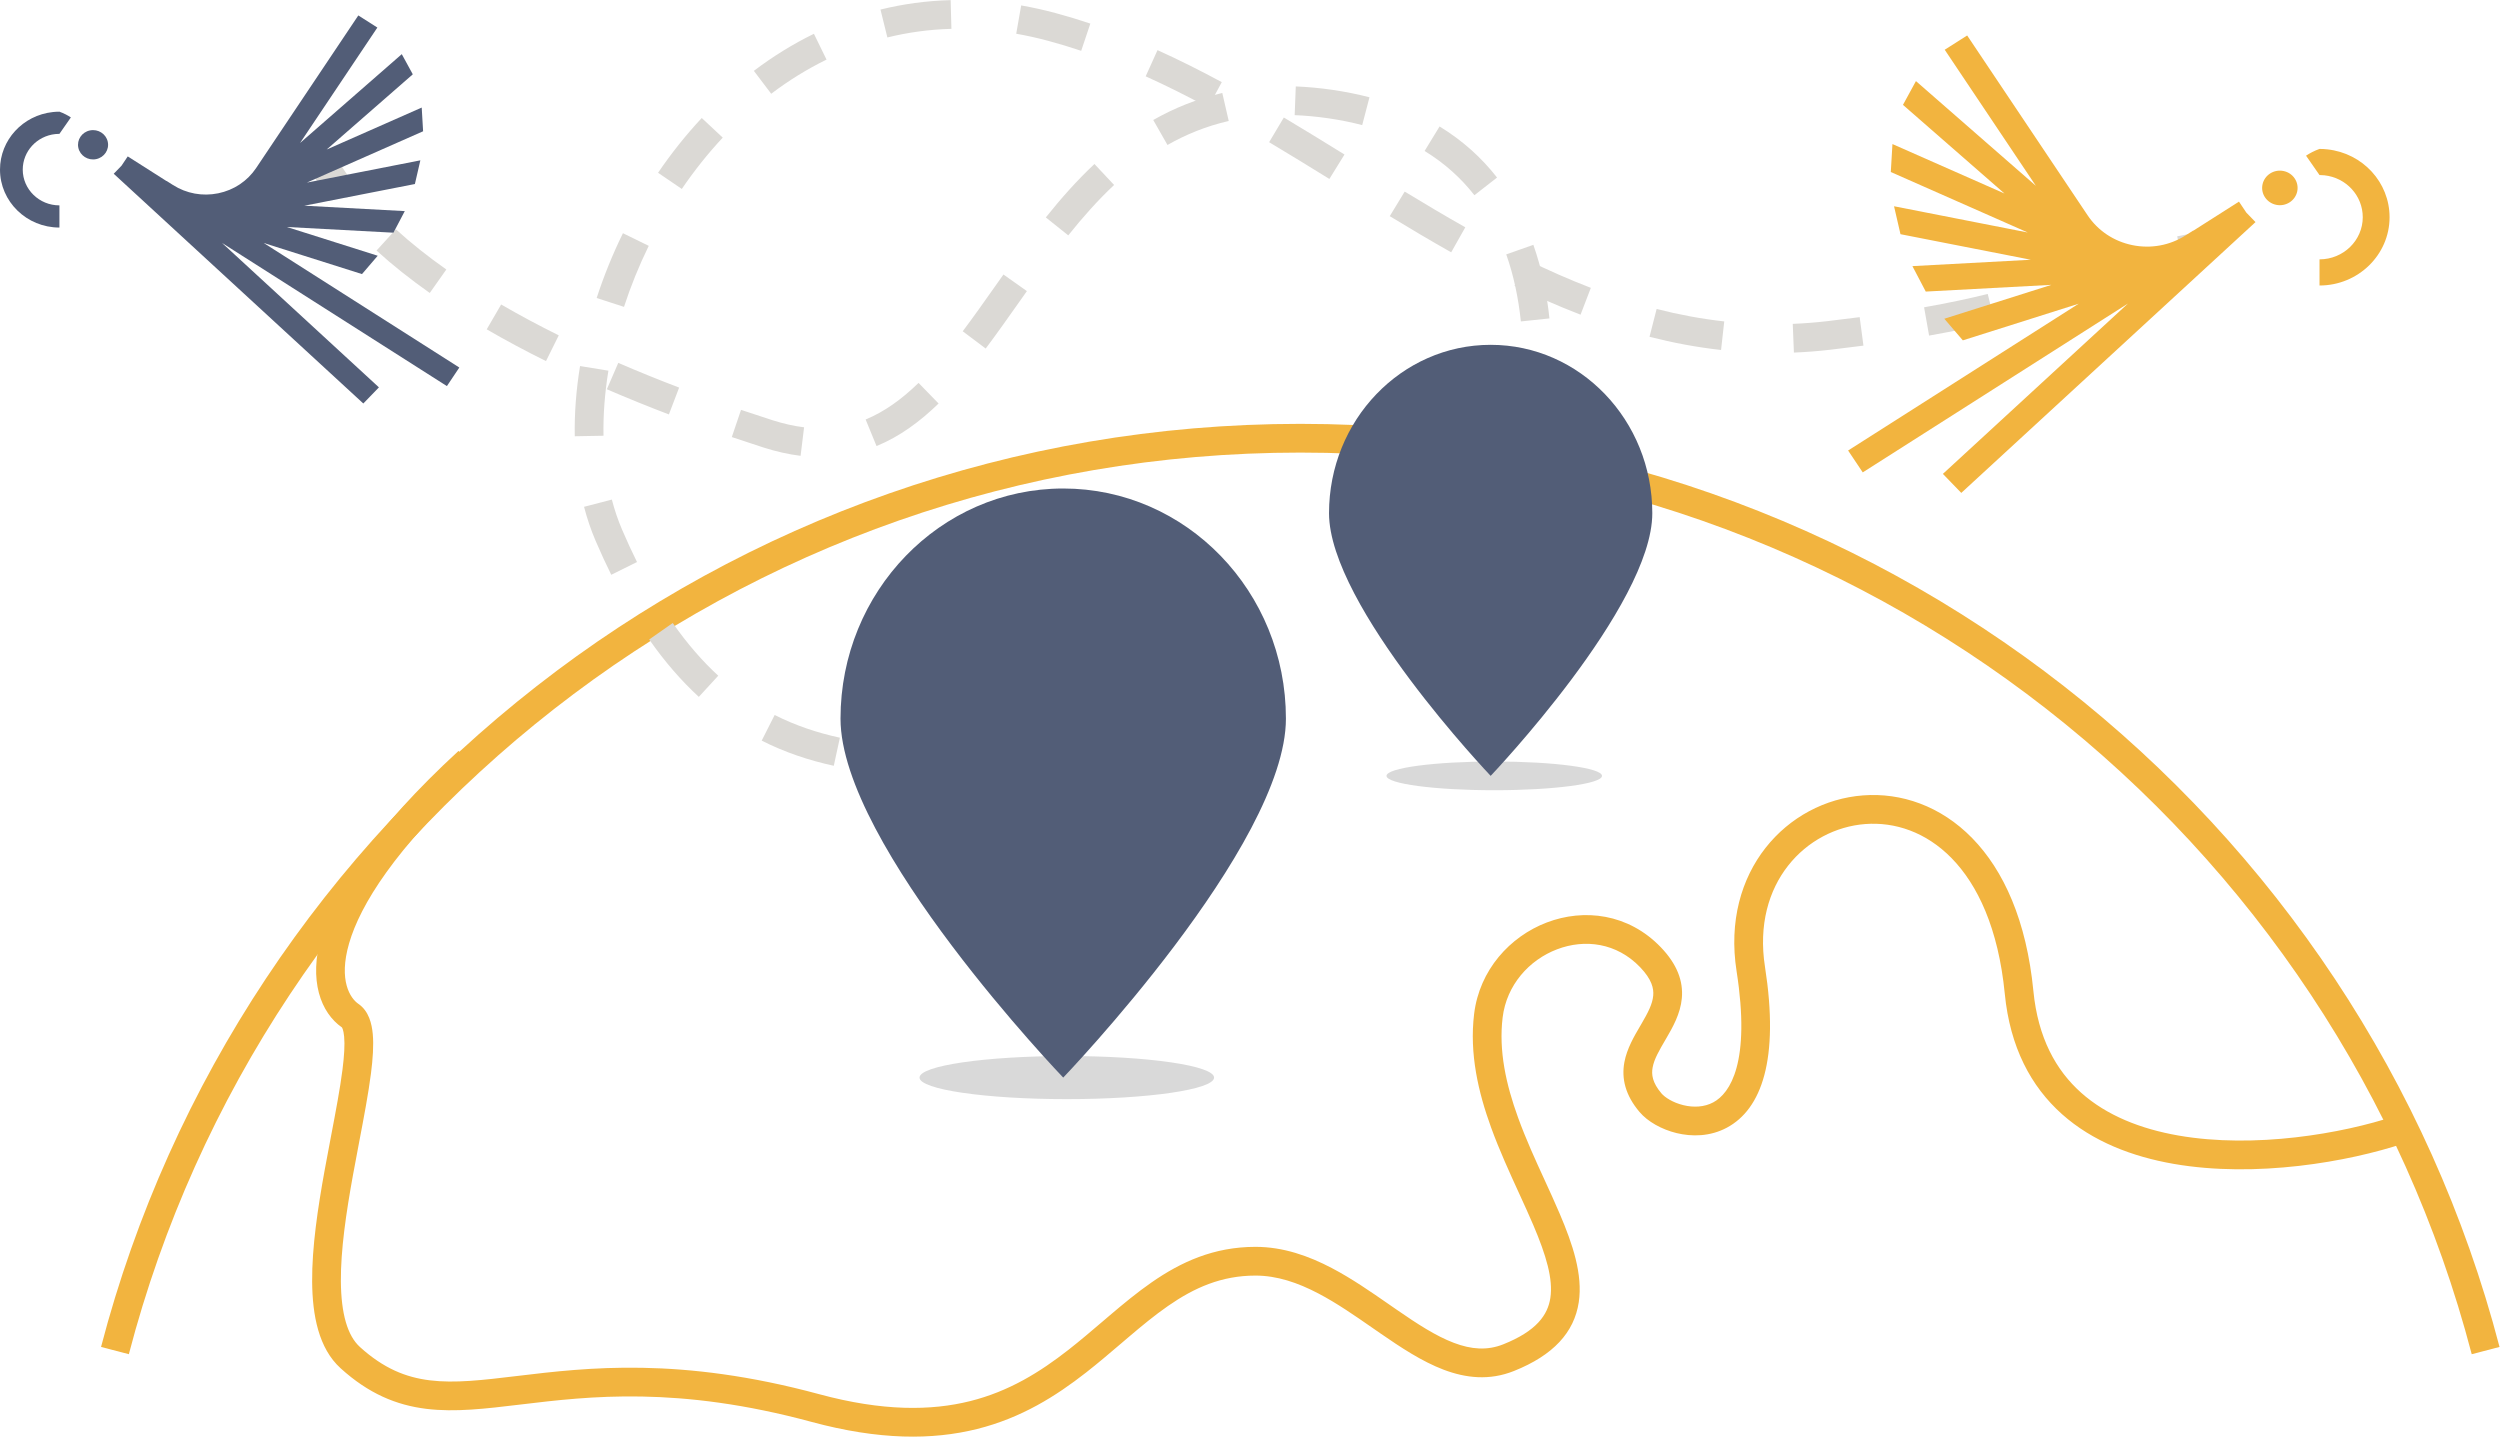 <svg width="348" height="200" viewBox="0 0 348 200" fill="none" xmlns="http://www.w3.org/2000/svg">
<path fill-rule="evenodd" clip-rule="evenodd" d="M181 63C102.64 63 36.776 116.306 17.935 188.505L14.065 187.495C33.357 113.57 100.784 59 181 59C261.215 59 328.643 113.57 347.935 187.495L344.064 188.505C325.223 116.306 259.359 63 181 63Z" fill="#F2B43F"/>
<path fill-rule="evenodd" clip-rule="evenodd" d="M44.758 130.181C46.592 123.866 52.014 115.413 63.823 104.529L66.534 107.471C54.949 118.147 50.137 126 48.599 131.296C47.078 136.534 48.781 138.979 49.893 139.742C51.351 140.742 51.761 142.521 51.89 143.949C52.03 145.499 51.898 147.382 51.642 149.397C51.288 152.185 50.654 155.517 49.992 158.991C49.699 160.526 49.401 162.09 49.12 163.645C48.187 168.812 47.417 173.986 47.45 178.368C47.484 182.862 48.364 185.926 50.104 187.503C53.392 190.483 56.475 191.728 59.837 192.142C63.321 192.571 67.141 192.12 72.028 191.532C81.757 190.363 94.653 188.828 114.022 194.069C122.886 196.468 129.615 196.391 135.038 195.036C140.471 193.678 144.761 190.996 148.709 187.911C150.327 186.646 151.863 185.335 153.409 184.015C153.762 183.714 154.115 183.412 154.47 183.11C156.361 181.503 158.287 179.906 160.312 178.501C164.393 175.67 168.962 173.561 174.759 173.561C178.637 173.561 182.179 174.828 185.405 176.523C188.192 177.988 190.86 179.841 193.343 181.564C193.711 181.82 194.074 182.072 194.434 182.32C197.291 184.292 199.869 185.973 202.371 186.922C204.808 187.847 207.026 188.02 209.258 187.128C213.921 185.264 215.453 183.009 215.808 180.681C216.209 178.049 215.23 174.741 213.446 170.553C212.863 169.183 212.19 167.713 211.486 166.176C210.152 163.261 208.708 160.108 207.56 156.949C205.775 152.031 204.527 146.68 205.196 141.15C205.94 135.005 210.194 130.361 215.315 128.408C220.469 126.442 226.67 127.147 231.198 131.871C233.455 134.226 234.322 136.569 234.113 138.939C233.92 141.126 232.813 143.048 231.944 144.538L231.857 144.686C230.937 146.262 230.264 147.416 230.047 148.585C229.865 149.565 229.99 150.688 231.279 152.205C231.742 152.75 232.854 153.48 234.32 153.838C235.746 154.187 237.234 154.118 238.486 153.448C240.835 152.191 243.716 147.896 241.732 135.191C239.554 121.241 248.79 111.519 259.345 110.718C264.621 110.317 270.129 112.162 274.53 116.666C278.916 121.155 282.092 128.161 283.047 137.942C283.683 144.459 286.183 148.976 289.693 152.106C293.243 155.272 297.976 157.149 303.25 158.068C313.84 159.914 326.048 157.799 333.367 155.358L334.632 159.153C326.903 161.73 314.001 164.003 302.563 162.009C296.823 161.008 291.311 158.908 287.03 155.091C282.709 151.237 279.791 145.763 279.066 138.331C278.174 129.196 275.258 123.134 271.669 119.462C268.096 115.805 263.747 114.395 259.648 114.706C251.453 115.329 243.861 122.896 245.685 134.574C247.702 147.496 245.204 154.39 240.374 156.975C238.037 158.225 235.486 158.241 233.37 157.724C231.295 157.216 229.364 156.129 228.23 154.795C226.236 152.447 225.693 150.125 226.114 147.855C226.464 145.97 227.481 144.238 228.29 142.861C228.358 142.746 228.424 142.633 228.488 142.522C229.415 140.934 230.026 139.753 230.128 138.588C230.215 137.607 229.953 136.352 228.311 134.639C225.041 131.228 220.601 130.673 216.74 132.145C212.847 133.63 209.713 137.122 209.167 141.631C208.605 146.271 209.634 150.939 211.32 155.583C212.421 158.613 213.727 161.462 215.014 164.266C215.738 165.846 216.456 167.41 217.126 168.986C218.895 173.138 220.352 177.408 219.762 181.283C219.125 185.462 216.238 188.645 210.742 190.842C207.328 192.208 204.036 191.832 200.953 190.662C197.936 189.518 194.986 187.561 192.162 185.612C191.788 185.354 191.416 185.096 191.045 184.839C188.543 183.103 186.096 181.405 183.544 180.064C180.638 178.537 177.752 177.561 174.759 177.561C170.041 177.561 166.26 179.243 162.592 181.788C160.741 183.072 158.942 184.559 157.061 186.158C156.721 186.447 156.377 186.74 156.031 187.036C154.481 188.36 152.865 189.739 151.172 191.063C147 194.323 142.2 197.369 136.009 198.916C129.808 200.466 122.376 200.474 112.978 197.931C94.347 192.889 82.056 194.356 72.506 195.504L72.295 195.529C67.625 196.091 63.352 196.605 59.348 196.112C55.162 195.597 51.312 193.997 47.418 190.467C44.345 187.683 43.485 183.074 43.45 178.398C43.414 173.611 44.247 168.117 45.184 162.934C45.484 161.272 45.793 159.65 46.092 158.085C46.74 154.683 47.336 151.554 47.674 148.893C47.92 146.957 48.007 145.419 47.906 144.309C47.814 143.29 47.6 143.03 47.599 143.019C44.68 140.993 42.913 136.531 44.758 130.181Z" fill="#F2B43F"/>
<path d="M169 150C169 151.657 159.821 153 148.5 153C137.178 153 128 151.657 128 150C128 148.343 137.178 147 148.5 147C159.821 147 169 148.343 169 150Z" fill="#D9D9D9"/>
<path d="M223 108C223 109.105 216.284 110 208 110C199.715 110 193 109.105 193 108C193 106.895 199.715 106 208 106C216.284 106 223 106.895 223 108Z" fill="#D9D9D9"/>
<path fill-rule="evenodd" clip-rule="evenodd" d="M184.894 16.465C183.269 16.229 181.712 16.087 180.218 16.029L180.372 12.032C182.013 12.095 183.711 12.252 185.469 12.507C187.281 12.771 189 13.118 190.63 13.543L189.618 17.414C188.14 17.027 186.567 16.709 184.894 16.465ZM171.039 16.841C167.92 17.557 165.101 18.705 162.512 20.18L160.532 16.704C163.437 15.05 166.62 13.752 170.143 12.942L171.039 16.841ZM205.236 27.175C203.396 24.818 201.113 22.733 198.303 21.017L200.388 17.604C203.615 19.575 206.258 21.984 208.389 24.714L205.236 27.175ZM45.917 27.813C44.923 26.484 44.032 25.124 43.254 23.733L46.745 21.781C47.43 23.005 48.223 24.218 49.12 25.418L45.917 27.813ZM155.083 25.748C152.807 27.882 150.705 30.257 148.702 32.763L145.577 30.266C147.659 27.661 149.892 25.132 152.347 22.83L155.083 25.748ZM59.823 40.782C57.142 38.891 54.657 36.922 52.413 34.876L55.108 31.92C57.211 33.838 59.563 35.704 62.129 37.514L59.823 40.782ZM211.706 44.744C211.364 41.493 210.707 38.349 209.67 35.412L213.442 34.08C214.6 37.359 215.314 40.816 215.684 44.324L211.706 44.744ZM141.802 42.139C140.272 44.307 138.747 46.469 137.208 48.517L134.011 46.114C135.51 44.119 136.991 42.02 138.517 39.857C138.901 39.312 139.289 38.763 139.68 38.211L142.944 40.523C142.563 41.061 142.182 41.6 141.802 42.139ZM76.002 50.265C73.145 48.849 70.385 47.374 67.751 45.843L69.761 42.385C72.311 43.867 74.993 45.3 77.779 46.682L76.002 50.265ZM93.109 57.69C90.182 56.574 87.297 55.405 84.476 54.185L86.063 50.514C88.827 51.708 91.659 52.855 94.535 53.953L93.109 57.69ZM130.651 56.169C128.071 58.675 125.242 60.768 122.014 62.093L120.495 58.392C123.112 57.318 125.524 55.573 127.863 53.3L130.651 56.169ZM210.647 64.149C211.243 61.008 211.679 57.736 211.878 54.443L215.871 54.685C215.66 58.167 215.2 61.607 214.576 64.895L210.647 64.149ZM106.283 62.295C104.808 61.823 103.335 61.338 101.867 60.84L103.151 57.052C104.597 57.542 106.048 58.02 107.502 58.485C109.074 58.988 110.545 59.312 111.928 59.481L111.442 63.451C109.788 63.249 108.071 62.867 106.283 62.295ZM206.677 78.286C207.222 76.859 207.759 75.313 208.271 73.671L212.09 74.859C211.554 76.58 210.99 78.206 210.413 79.714L206.677 78.286Z" fill="#DBD9D5"/>
<path d="M230 71.438C230 84.385 207.5 108 207.5 108C207.5 108 185 84.37 185 71.438C185 58.506 195.071 48 207.5 48C219.929 48 230 58.491 230 71.438Z" fill="#525D77"/>
<path d="M17.782 21.771L23.175 25.203L23.188 25.187L24.083 25.756C25.952 26.945 28.188 27.355 30.373 26.908C32.558 26.46 34.434 25.209 35.657 23.386L49.879 2.149L52.529 3.836L41.767 19.904L55.928 7.538L57.46 10.345L45.471 20.814L58.702 14.973L58.896 18.274L42.719 25.417L58.514 22.318L57.753 25.616L42.365 28.634L56.345 29.386L54.768 32.392L39.929 31.597L52.577 35.6L50.389 38.153L36.709 33.824L63.938 51.16L62.209 53.744L30.892 33.805L52.746 53.921L50.574 56.166L15.83 24.187L16.916 23.066L17.782 21.771Z" fill="#525D77"/>
<path d="M12.523 18.156C13.654 17.923 14.762 18.631 15.001 19.734C15.24 20.836 14.514 21.917 13.383 22.15C12.253 22.383 11.144 21.675 10.905 20.572C10.666 19.466 11.393 18.386 12.523 18.156Z" fill="#525D77"/>
<path d="M7.354 15.597C7.657 15.563 7.969 15.547 8.275 15.547C8.574 15.656 8.87 15.783 9.16 15.932C9.402 16.057 9.638 16.196 9.864 16.346L8.278 18.625C8.278 18.625 8.275 18.622 8.272 18.622V18.631C8.081 18.631 7.889 18.64 7.702 18.662C5.115 18.942 3.166 21.069 3.166 23.61C3.166 26.355 5.456 28.588 8.272 28.588V31.675C3.711 31.675 -0 28.057 -0 23.61C0.003 19.495 3.166 16.05 7.354 15.597Z" fill="#525D77"/>
<path fill-rule="evenodd" clip-rule="evenodd" d="M132.437 4.015C129.344 4.098 126.369 4.512 123.522 5.214L122.563 1.331C125.687 0.56 128.947 0.107 132.331 0.017L132.437 4.015ZM145.903 5.684C144.399 5.279 142.917 4.951 141.458 4.696L142.147 0.756C143.726 1.032 145.324 1.386 146.942 1.821C148.571 2.259 150.181 2.748 151.775 3.283L150.503 7.075C148.981 6.565 147.449 6.099 145.903 5.684ZM115.052 8.297C112.336 9.623 109.765 11.223 107.351 13.051L104.937 9.862C107.544 7.888 110.335 6.149 113.298 4.703L115.052 8.297ZM168.174 14.954C165.298 13.402 162.404 11.946 159.479 10.625L161.125 6.979C164.153 8.347 167.132 9.847 170.073 11.433L168.174 14.954ZM185.049 24.911C182.25 23.179 179.461 21.462 176.662 19.794L178.709 16.358C181.539 18.044 184.352 19.776 187.154 21.509L185.049 24.911ZM100.605 19.157C98.53 21.38 96.626 23.777 94.907 26.302L91.601 24.05C93.43 21.365 95.46 18.806 97.682 16.427L100.605 19.157ZM202.006 35.123C199.129 33.5 196.281 31.808 193.455 30.09L195.533 26.672C198.338 28.377 201.145 30.045 203.971 31.639L202.006 35.123ZM308.32 35.992C306.715 36.252 305.247 36.527 303.888 36.813L303.065 32.898C304.487 32.599 306.016 32.314 307.679 32.044L308.32 35.992ZM90.306 34.222C88.946 36.998 87.793 39.848 86.861 42.718L83.056 41.481C84.048 38.431 85.271 35.407 86.713 32.463L90.306 34.222ZM290.617 40.753C289.36 41.203 288.066 41.667 286.612 42.161L285.325 38.374C286.604 37.939 287.883 37.482 289.16 37.025C290.778 36.447 292.394 35.869 294.003 35.34L295.253 39.139C293.615 39.678 292.143 40.206 290.617 40.753ZM220.013 43.804C216.893 42.607 213.834 41.251 210.824 39.782L212.579 36.187C215.502 37.614 218.452 38.921 221.446 40.069L220.013 43.804ZM277.655 44.8C275.025 45.452 272.035 46.094 268.53 46.715L267.833 42.776C271.255 42.17 274.156 41.547 276.692 40.917L277.655 44.8ZM239.572 48.718C236.171 48.34 232.855 47.713 229.612 46.884L230.603 43.009C233.68 43.795 236.812 44.386 240.015 44.742L239.572 48.718ZM259.391 48.112C257.927 48.306 256.393 48.496 254.782 48.683C253.071 48.881 251.381 49.012 249.711 49.079L249.551 45.082C251.121 45.019 252.71 44.896 254.321 44.71C255.912 44.525 257.425 44.338 258.867 44.147L259.391 48.112ZM84.69 51.599C84.185 54.691 83.953 57.731 84.007 60.654L80.008 60.727C79.949 57.545 80.201 54.263 80.743 50.954L84.69 51.599ZM85.17 69.54C85.55 71 86.023 72.397 86.59 73.72C87.27 75.305 87.963 76.808 88.67 78.232L85.087 80.01C84.346 78.516 83.621 76.946 82.914 75.296C82.263 73.777 81.726 72.189 81.299 70.548L85.17 69.54ZM93.646 86.723C95.679 89.632 97.794 92.049 99.981 94.06L97.275 97.005C94.855 94.781 92.551 92.139 90.367 89.014L93.646 86.723ZM107.832 99.527C110.72 100.987 113.746 102.001 116.912 102.688L116.063 106.597C112.614 105.848 109.26 104.731 106.027 103.096L107.832 99.527ZM126.645 103.889C128.274 103.967 129.933 104 131.622 104V108C129.882 108 128.158 107.966 126.452 107.884L126.645 103.889Z" fill="#DBD9D5"/>
<path d="M311.665 28.067L305.309 32.112L305.294 32.094L304.238 32.764C302.034 34.166 299.399 34.649 296.823 34.122C294.247 33.595 292.036 32.119 290.594 29.97L273.829 4.937L270.705 6.924L283.392 25.866L266.699 11.288L264.893 14.598L279.026 26.939L263.429 20.053L263.2 23.944L282.27 32.365L263.65 28.711L264.547 32.599L282.686 36.157L266.207 37.044L268.066 40.587L285.559 39.65L270.649 44.369L273.228 47.378L289.355 42.275L257.256 62.711L259.295 65.757L296.211 42.253L270.45 65.965L273.011 68.612L313.967 30.915L312.687 29.593L311.665 28.067Z" fill="#F2B43F"/>
<path d="M317.864 23.805C316.531 23.531 315.225 24.365 314.943 25.665C314.662 26.965 315.518 28.239 316.851 28.513C318.184 28.788 319.49 27.953 319.772 26.654C320.053 25.35 319.197 24.076 317.864 23.805Z" fill="#F2B43F"/>
<path d="M323.958 20.789C323.602 20.748 323.234 20.73 322.873 20.73C322.52 20.858 322.171 21.008 321.829 21.184C321.544 21.331 321.266 21.495 321 21.671L322.869 24.358C322.869 24.358 322.873 24.355 322.877 24.355V24.366C323.102 24.366 323.327 24.377 323.549 24.402C326.598 24.732 328.896 27.239 328.896 30.234C328.896 33.47 326.196 36.103 322.877 36.103V39.742C328.254 39.742 332.628 35.477 332.628 30.234C332.624 25.383 328.896 21.323 323.958 20.789Z" fill="#F2B43F"/>
<path d="M179 100.032C179 117.726 148 150 148 150C148 150 117 117.706 117 100.032C117 82.358 130.875 68 148 68C165.124 68 179 82.337 179 100.032Z" fill="#525D77"/>
</svg>

